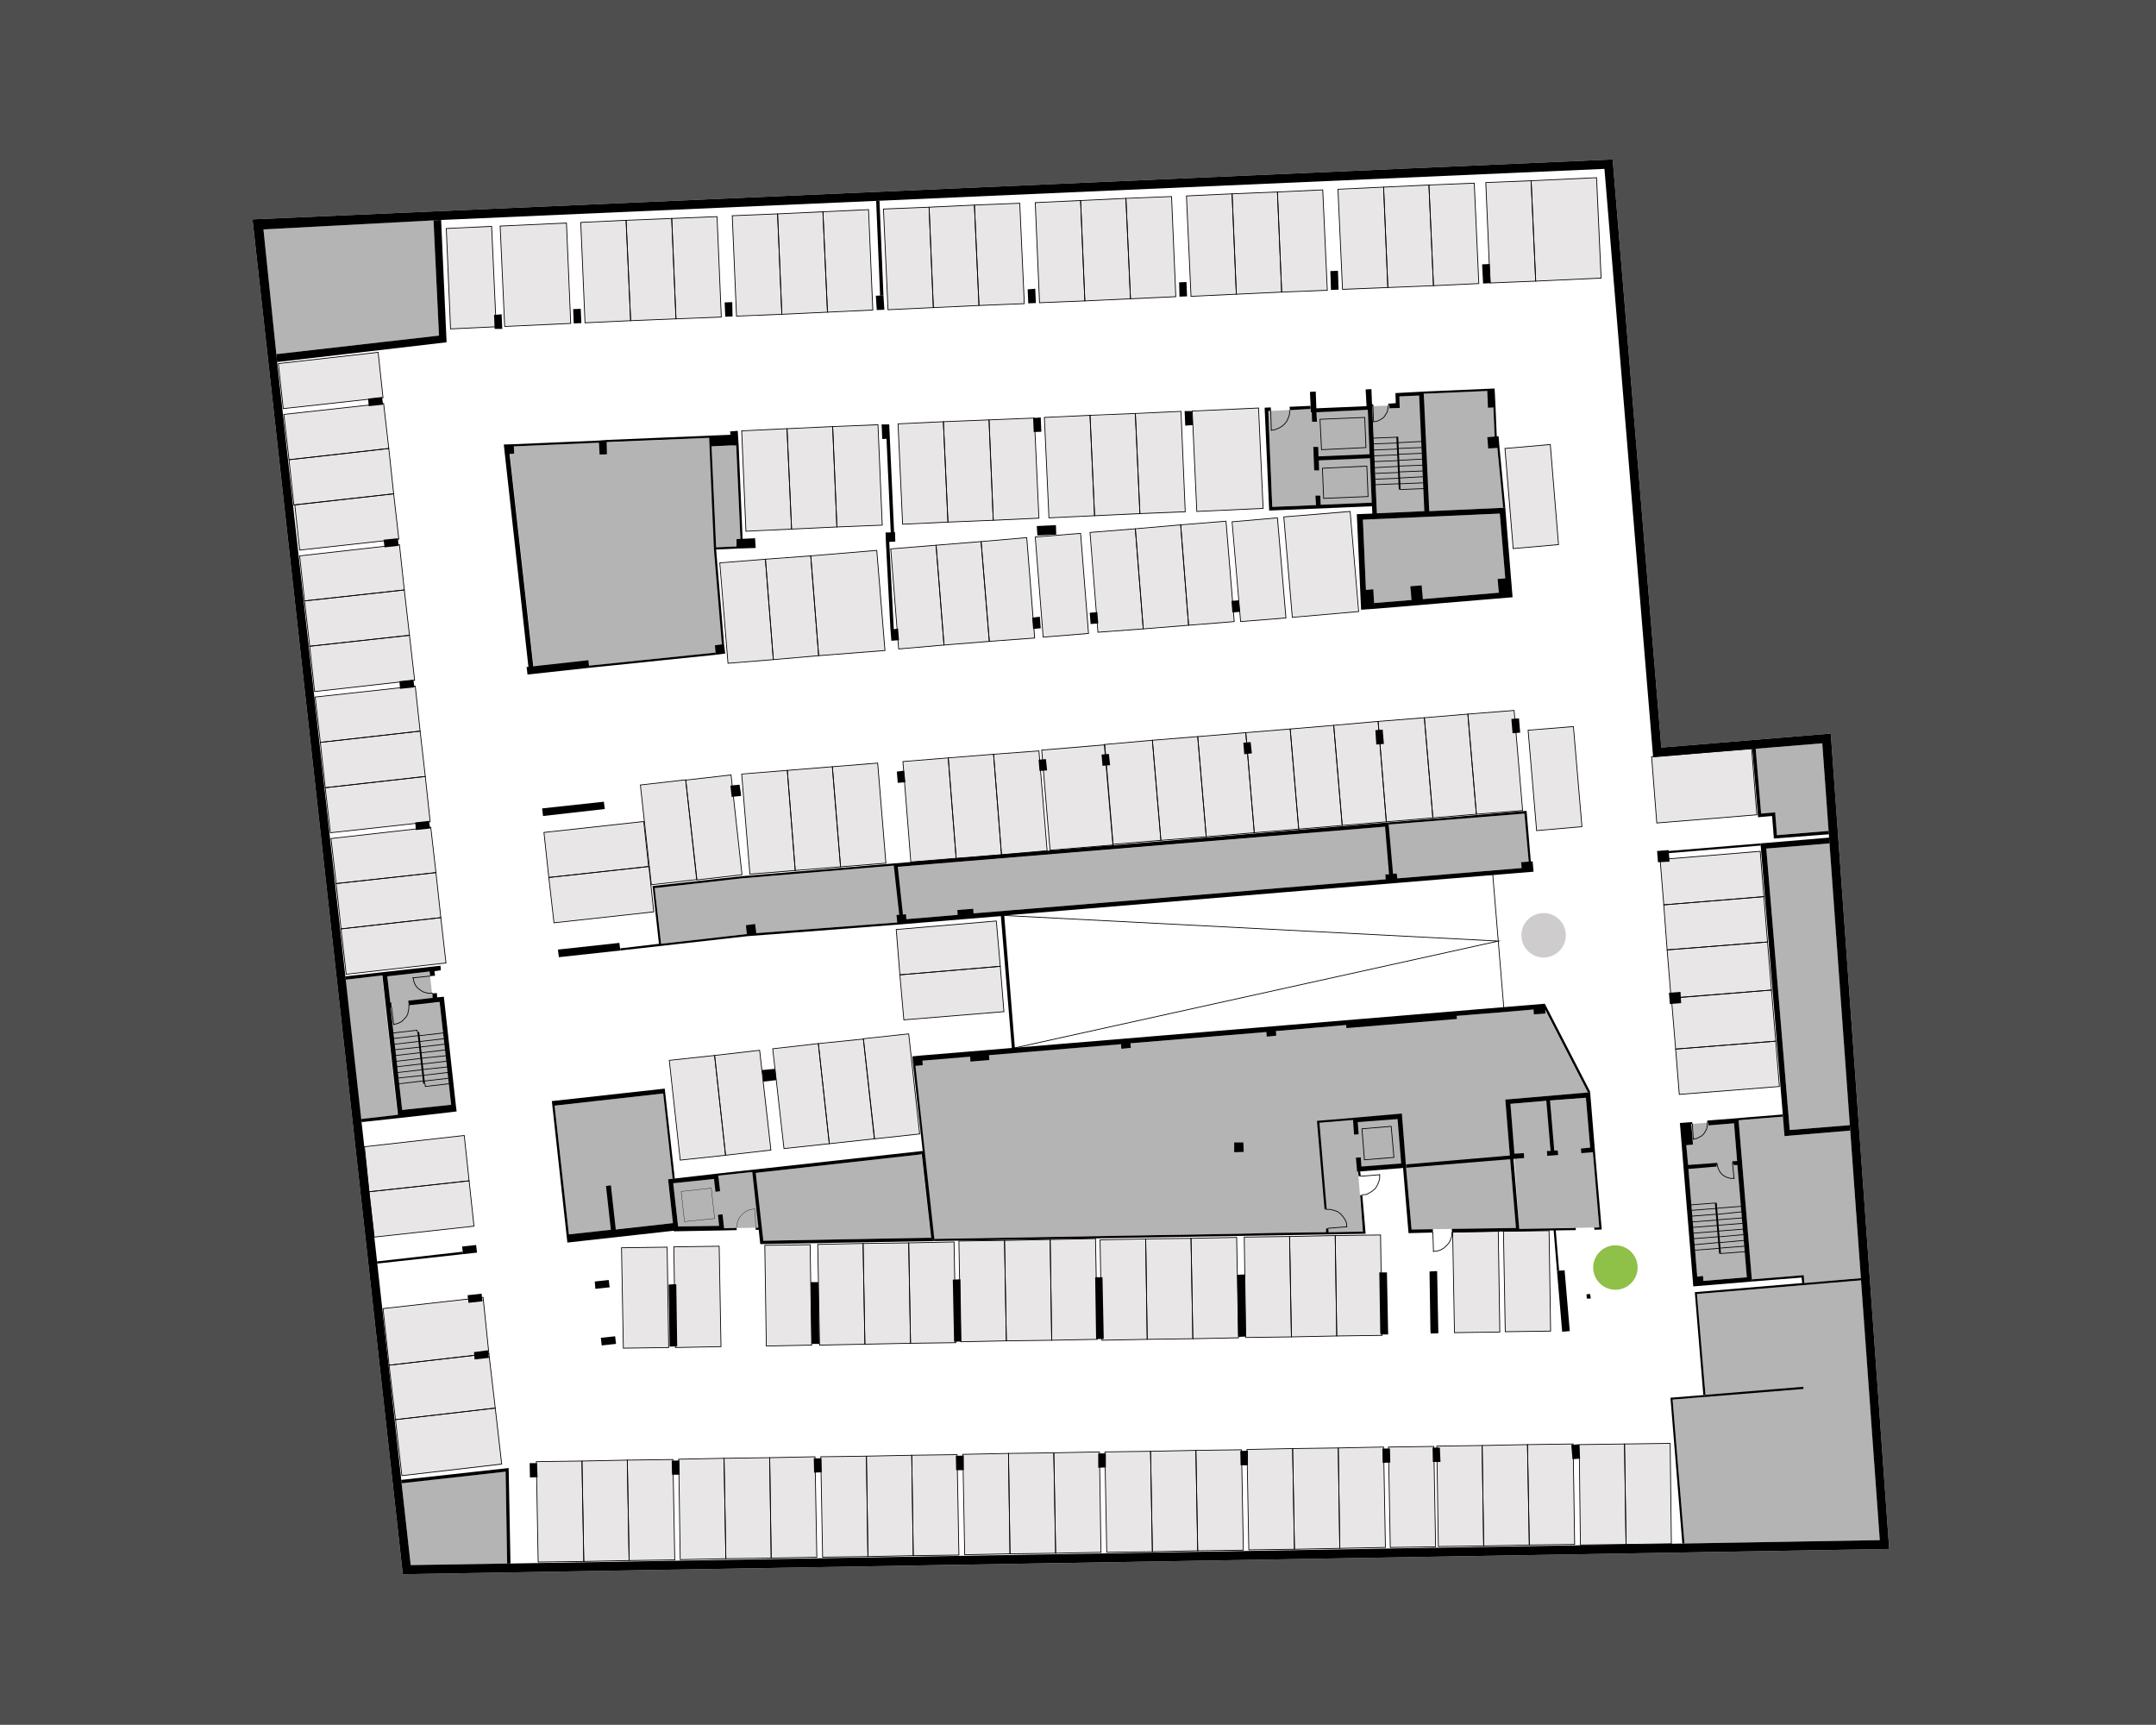 <?xml version="1.0" encoding="utf-8"?>
<!-- Generator: Adobe Illustrator 21.0.2, SVG Export Plug-In . SVG Version: 6.00 Build 0)  -->
<svg version="1.1" xmlns="http://www.w3.org/2000/svg" xmlns:xlink="http://www.w3.org/1999/xlink" x="0px" y="0px"
	 viewBox="0 0 708.7 566.9" style="enable-background:new 0 0 708.7 566.9;" xml:space="preserve">
<style type="text/css">
	.st0{fill:#4F4E4E;}
	.st1{fill:#B5B4B4;}
	.st2{fill:#E8E6E6;}
	.st3{fill:none;stroke:#000000;stroke-width:0.25;stroke-linecap:square;stroke-miterlimit:10;}
	.st4{fill:#8FC047;}
	.st5{fill:#CECCCC;}
	.st6{fill:none;stroke:#B8B7B7;stroke-width:4.164348e-02;stroke-linecap:square;stroke-miterlimit:10;}
	.st7{fill:none;stroke:#000000;stroke-width:0.1;stroke-miterlimit:10;}
</style>
<g id="Gfills">
	<polygon class="st0" points="0,0 708.7,0 708.7,566.9 0,566.9 132.4,517.4 621,509.1 601.8,241.1 546.1,245.7 530.1,52.4 83,72.1 
		132.4,517.4 0,566.9 	"/>
	<polygon class="st1" points="86.6,75.4 142.5,72.4 144.3,110.3 90.8,116.4 	"/>
	<polygon class="st1" points="182.3,363.4 218,359.4 221.1,387.4 219.6,387.6 221.2,402 187,405.7 	"/>
	<polygon class="st1" points="132,487.4 166.2,483.7 166.7,513.9 166,513.9 135,514.4 	"/>
	
		<rect x="116.2" y="321.1" transform="matrix(0.994 -0.11 0.11 0.994 -37.253 15.597)" class="st1" width="12.1" height="46.1"/>
	<polygon class="st1" points="127.3,320.9 141.2,319.3 142.2,328 142.6,329.6 144.5,329.3 148.3,363.1 132.2,364.8 	"/>
	<polygon class="st1" points="302.9,379.4 248.4,385.5 247.3,385.2 236.1,386.4 234.7,387.5 221.3,388.9 222.9,403.1 236.4,402.9 
		238,403.7 249.3,403.5 250.9,407.8 306,406.8 	"/>
	<polygon class="st1" points="242,146.4 233.9,146.7 235.4,179.9 242.1,179.6 242.1,177.2 243.4,177.1 	"/>
	<path class="st1" d="M233.1,143.9c0,0-64.2,2.8-64.1,2.8c0,0-1.4,2.5-1.4,2.5l7.8,69.8l18.3-0.2l41.7-4.3l2.1-2.7l-2.6-31.9
		L233.1,143.9z"/>
	<polygon class="st1" points="430.8,134.4 416.9,135.1 418.2,166.6 450.9,165.2 449.6,134.7 432.8,135.4 	"/>
	<polygon class="st1" points="451.1,133.5 456.7,133.3 456.7,134.2 460.1,134.1 460,130.3 466.5,130 468,129.4 488.9,128.5 
		490.9,133.9 491.3,143.5 492.2,147.2 494.1,166.9 469.8,168 468.2,168 452.6,168.7 451.7,147.8 451.1,134.5 	"/>
	<polygon class="st1" points="448,170.8 493,168.8 494.8,190.1 492.7,194.8 467.7,196.9 451.7,198.2 449,193.9 	"/>
	<polygon class="st1" points="577.1,246.1 599,244.3 601.1,273.1 584.1,274.5 583.4,267.1 578.9,267.4 	"/>
	<polygon class="st1" points="601.4,277.2 580.6,278.9 588.3,371.4 608.1,369.8 	"/>
	<polygon class="st1" points="215.2,291.9 242.6,288.8 293.8,284.5 295.1,284.9 380.7,277.9 455.3,271.7 456.5,271 500.9,267.4 
		501.1,267.4 502.5,283.2 500.2,285.3 459.3,288.7 455.5,289 320,300.2 314.8,300.7 297.9,302.1 294.9,303.2 248.6,306.7 245.5,307 
		217.3,310.2 	"/>
	<polygon class="st1" points="586.1,367 571.5,368.2 575.8,420.5 592.9,419.1 593.1,421.7 611.7,420.1 608.2,371.6 586.9,373.4 	"/>
	<polygon class="st1" points="498.3,403.6 494.8,361.4 522,359.1 507.8,331.8 504.1,331.8 478.8,333.9 442.4,336.9 416.2,339.2 
		371.5,342.9 325,346.7 303,348.5 300.8,350.2 307,407.2 448,404.8 446.4,385 447.5,383.5 460.7,382.5 462.2,383.8 464,404.1 	"/>
	<polygon class="st1" points="570,369.2 561.6,369.9 561.5,369 555.9,369.4 556.5,376.2 554.3,376.4 557.9,419.6 559.9,421 
		574.2,419.8 	"/>
	<polyline class="st1" points="611.8,420.8 557.8,425.3 560.6,458.4 560.6,459.1 549.8,460 553.7,507.3 617.9,506.2 611.8,420.8 	
		"/>
</g>
<g id="Gcontrol">
	<polygon id="Place1" class="st2" points="577.5,267.8 544.6,270.5 542.9,248.8 575.8,246.1 	"/>
	<polygon id="Place2" class="st2" points="579.8,294.7 546.9,297.4 545.6,282.5 578.5,279.7 	"/>
	<polygon id="Place3" class="st2" points="581,309.5 548.1,312.3 546.9,297.4 579.7,294.6 	"/>
	<polygon id="Place4" class="st2" points="582.3,325.4 549.3,328.1 548.1,312.3 580.9,309.6 	"/>
	<polygon id="Place5" class="st2" points="583.7,342.1 550.8,344.8 549.4,328 582.3,325.4 	"/>
	<polygon id="Place6" class="st2" points="584.9,357 552,359.8 550.7,344.9 583.6,342.1 	"/>
	
		<rect id="Place7" x="494.3" y="404.6" transform="matrix(1 -1.687535e-02 1.687535e-02 1 -7.035 8.53)" class="st2" width="15.1" height="33"/>
	
		<rect id="Place8" x="477.8" y="404.9" transform="matrix(1 -1.701364e-02 1.701364e-02 1 -7.099 8.318)" class="st2" width="15" height="33"/>
	
		<rect id="Place9" x="439.1" y="406" transform="matrix(1 -1.701364e-02 1.701364e-02 1 -7.124 7.66)" class="st2" width="15" height="33"/>
	
		<rect id="Place10" x="424.2" y="406.2" transform="matrix(1 -1.701364e-02 1.701364e-02 1 -7.13 7.405)" class="st2" width="15" height="33"/>
	
		<rect id="Place11" x="409.2" y="406.5" transform="matrix(1 -1.701364e-02 1.701364e-02 1 -7.137 7.151)" class="st2" width="15" height="33"/>
	
		<rect id="Place12" x="391.8" y="406.8" transform="matrix(1 -1.701364e-02 1.701364e-02 1 -7.144 6.854)" class="st2" width="15" height="33"/>
	
		<rect id="Place13" x="376.8" y="407.1" transform="matrix(1 -1.701364e-02 1.701364e-02 1 -7.151 6.6)" class="st2" width="15" height="33"/>
	
		<rect id="Place14" x="361.9" y="407.3" transform="matrix(1 -1.701364e-02 1.701364e-02 1 -7.158 6.346)" class="st2" width="15" height="33"/>
	
		<rect id="Place15" x="345.5" y="407.3" transform="matrix(1 -1.701364e-02 1.701364e-02 1 -7.159 6.066)" class="st2" width="15" height="33"/>
	
		<rect id="Place16" x="330.5" y="407.5" transform="matrix(1 -1.701364e-02 1.701364e-02 1 -7.165 5.811)" class="st2" width="15" height="33"/>
	
		<rect id="Place17" x="315.5" y="407.8" transform="matrix(1 -1.701364e-02 1.701364e-02 1 -7.172 5.557)" class="st2" width="15" height="33"/>
	
		<rect id="Place18" x="299" y="408.4" transform="matrix(1 -1.701364e-02 1.701364e-02 1 -7.184 5.276)" class="st2" width="15" height="33"/>
	
		<rect id="Place19" x="284" y="408.6" transform="matrix(1 -1.701364e-02 1.701364e-02 1 -7.191 5.021)" class="st2" width="15" height="33"/>
	
		<rect id="Place20" x="269.1" y="408.9" transform="matrix(1 -1.701364e-02 1.701364e-02 1 -7.197 4.767)" class="st2" width="15" height="33"/>
	
		<rect id="Place21" x="251.6" y="409.2" transform="matrix(1 -1.701364e-02 1.701364e-02 1 -7.205 4.47)" class="st2" width="15" height="33"/>
	
		<rect id="Place22" x="221.7" y="409.7" transform="matrix(1 -1.701364e-02 1.701364e-02 1 -7.218 3.962)" class="st2" width="15" height="33"/>
	
		<rect id="Place23" x="204.6" y="410" transform="matrix(1 -1.701364e-02 1.701364e-02 1 -7.226 3.67)" class="st2" width="15" height="33"/>
	<polygon id="Place24" class="st2" points="549.4,507.5 534.4,507.6 534,474.6 549,474.4 	"/>
	<polygon id="Place25" class="st2" points="534.5,507.7 519.5,507.8 519.1,474.8 534,474.6 	"/>
	
		<rect id="Place26" x="502.4" y="474.7" transform="matrix(1 -1.701364e-02 1.701364e-02 1 -8.283 8.747)" class="st2" width="15" height="33"/>
	
		<rect id="Place27" x="487.5" y="474.9" transform="matrix(1 -1.701364e-02 1.701364e-02 1 -8.29 8.492)" class="st2" width="15" height="33"/>
	
		<rect id="Place28" x="472.5" y="475.2" transform="matrix(1 -1.701364e-02 1.701364e-02 1 -8.296 8.238)" class="st2" width="15" height="33"/>
	
		<rect id="Place29" x="456.6" y="475.5" transform="matrix(1 -1.701364e-02 1.701364e-02 1 -8.304 7.968)" class="st2" width="15" height="33"/>
	
		<rect id="Place30" x="440.1" y="475.8" transform="matrix(1 -1.701364e-02 1.701364e-02 1 -8.31 7.687)" class="st2" width="15" height="33"/>
	
		<rect id="Place31" x="425.2" y="476" transform="matrix(1 -1.701364e-02 1.701364e-02 1 -8.317 7.432)" class="st2" width="15" height="33"/>
	
		<rect id="Place32" x="410.2" y="476.3" transform="matrix(1 -1.701364e-02 1.701364e-02 1 -8.323 7.178)" class="st2" width="15" height="33"/>
	
		<rect id="Place33" x="393.4" y="476.6" transform="matrix(1 -1.701364e-02 1.701364e-02 1 -8.331 6.892)" class="st2" width="15" height="33"/>
	
		<rect id="Place34" x="378.4" y="476.8" transform="matrix(1 -1.701364e-02 1.701364e-02 1 -8.338 6.638)" class="st2" width="15" height="33"/>
	
		<rect id="Place35" x="363.5" y="477.1" transform="matrix(1 -1.701364e-02 1.701364e-02 1 -8.344 6.383)" class="st2" width="15" height="33"/>
	
		<rect id="Place36" x="346.7" y="477.4" transform="matrix(1 -1.701364e-02 1.701364e-02 1 -8.351 6.097)" class="st2" width="15" height="33"/>
	
		<rect id="Place37" x="331.7" y="477.6" transform="matrix(1 -1.701364e-02 1.701364e-02 1 -8.358 5.843)" class="st2" width="15" height="33"/>
	
		<rect id="Place38" x="316.8" y="477.9" transform="matrix(1 -1.701364e-02 1.701364e-02 1 -8.364 5.589)" class="st2" width="15" height="33"/>
	
		<rect id="Place39" x="300" y="478.2" transform="matrix(1 -1.701364e-02 1.701364e-02 1 -8.372 5.302)" class="st2" width="15" height="33"/>
	
		<rect id="Place40" x="285" y="478.4" transform="matrix(1 -1.701364e-02 1.701364e-02 1 -8.378 5.048)" class="st2" width="15" height="33"/>
	
		<rect id="Place41" x="270.1" y="478.7" transform="matrix(1 -1.701364e-02 1.701364e-02 1 -8.385 4.794)" class="st2" width="15" height="33"/>
	
		<rect id="Place42" x="253.2" y="478.9" transform="matrix(1 -1.701364e-02 1.701364e-02 1 -8.392 4.508)" class="st2" width="15" height="33"/>
	
		<rect id="Place43" x="238.3" y="479.2" transform="matrix(1 -1.701364e-02 1.701364e-02 1 -8.398 4.253)" class="st2" width="15" height="33"/>
	
		<rect id="Place44" x="223.4" y="479.5" transform="matrix(1 -1.701364e-02 1.701364e-02 1 -8.405 3.999)" class="st2" width="15" height="33"/>
	
		<rect id="Place45" x="206.5" y="479.8" transform="matrix(1 -1.701364e-02 1.701364e-02 1 -8.413 3.713)" class="st2" width="15" height="33"/>
	
		<rect id="Place46" x="191.6" y="480" transform="matrix(1 -1.701364e-02 1.701364e-02 1 -8.419 3.459)" class="st2" width="15" height="33"/>
	
		<rect id="Place47" x="176.6" y="480.3" transform="matrix(1 -1.701364e-02 1.701364e-02 1 -8.426 3.204)" class="st2" width="15" height="33"/>
	
		<rect id="Place48" x="130.9" y="464.6" transform="matrix(0.994 -0.114 0.114 0.994 -52.969 19.852)" class="st2" width="33" height="18.5"/>
	<polygon id="Place49" class="st2" points="162.8,462.8 130,466.6 127.9,448.6 160.7,444.9 	"/>
	<polygon id="Place50" class="st2" points="160.7,444.9 127.9,448.5 125.9,430.1 158.8,426.4 	"/>
	
		<rect id="Place51" x="122.1" y="389.9" transform="matrix(0.994 -0.11 0.11 0.994 -42.861 17.652)" class="st2" width="33" height="14.9"/>
	
		<rect id="Place52" x="120.5" y="375" transform="matrix(0.994 -0.11 0.11 0.994 -41.235 17.384)" class="st2" width="33" height="14.9"/>
	
		<rect id="Place53" x="221.8" y="347.6" transform="matrix(0.994 -0.111 0.111 0.994 -38.957 27.663)" class="st2" width="14.9" height="33"/>
	
		<rect id="Place54" x="236.7" y="345.9" transform="matrix(0.994 -0.111 0.111 0.994 -38.681 29.303)" class="st2" width="14.9" height="33"/>
	
		<rect id="Place55" x="255.8" y="343.8" transform="matrix(0.994 -0.111 0.111 0.994 -38.323 31.416)" class="st2" width="14.9" height="33"/>
	
		<rect id="Place56" x="270.7" y="342.2" transform="matrix(0.994 -0.111 0.111 0.994 -38.054 33.056)" class="st2" width="14.9" height="33"/>
	
		<rect id="Place57_1_" x="285.6" y="340.6" transform="matrix(0.994 -0.111 0.111 0.994 -37.784 34.696)" class="st2" width="14.9" height="33"/>
	<polygon id="Place58_1_" class="st2" points="330,332.5 297.1,335.2 295.8,320.3 328.7,317.6 	"/>
	<polygon id="Place59" class="st2" points="328.8,317.6 295.8,320.4 294.6,305.5 327.5,302.7 	"/>
	
		<rect id="Place60" x="112.8" y="303.4" transform="matrix(0.994 -0.11 0.11 0.994 -33.408 16.112)" class="st2" width="33" height="14.9"/>
	
		<rect id="Place61" x="111.2" y="288.6" transform="matrix(0.994 -0.11 0.11 0.994 -31.782 15.839)" class="st2" width="33" height="14.9"/>
	
		<rect id="Place62" x="109.5" y="273.7" transform="matrix(0.994 -0.11 0.11 0.994 -30.159 15.567)" class="st2" width="33" height="14.9"/>
	
		<rect id="Place63" x="107.7" y="257" transform="matrix(0.994 -0.11 0.11 0.994 -28.331 15.262)" class="st2" width="33" height="14.9"/>
	
		<rect id="Place64" x="106" y="242.1" transform="matrix(0.994 -0.11 0.11 0.994 -26.708 14.99)" class="st2" width="33" height="14.9"/>
	
		<rect id="Place65" x="104.4" y="227.3" transform="matrix(0.994 -0.11 0.11 0.994 -25.082 14.717)" class="st2" width="33" height="14.9"/>
	
		<rect id="Place66" x="102.5" y="210.6" transform="matrix(0.994 -0.11 0.11 0.994 -23.257 14.413)" class="st2" width="33" height="14.9"/>
	
		<rect id="Place67" x="100.9" y="195.7" transform="matrix(0.994 -0.11 0.11 0.994 -21.631 14.14)" class="st2" width="33" height="14.9"/>
	
		<rect id="Place68" x="99.2" y="180.8" transform="matrix(0.994 -0.11 0.11 0.994 -20.005 13.868)" class="st2" width="33" height="14.9"/>
	<polygon id="Place69" class="st2" points="131.1,177.2 98.5,180.8 96.9,165.9 129.4,162.3 	"/>
	
		<rect id="Place70" x="95.7" y="149.2" transform="matrix(0.994 -0.11 0.11 0.994 -16.554 13.291)" class="st2" width="33" height="14.9"/>
	
		<rect id="Place71" x="94" y="134.4" transform="matrix(0.994 -0.11 0.11 0.994 -14.931 13.018)" class="st2" width="33" height="14.9"/>
	
		<rect id="Place72" x="92.2" y="117.6" transform="matrix(0.994 -0.11 0.11 0.994 -13.096 12.713)" class="st2" width="33" height="14.9"/>
	
		<rect id="Place73" x="181.2" y="286.6" transform="matrix(0.994 -0.11 0.11 0.994 -31.14 23.523)" class="st2" width="33" height="14.9"/>
	
		<rect id="Place74" x="179.5" y="271.7" transform="matrix(0.994 -0.11 0.11 0.994 -29.518 23.247)" class="st2" width="33" height="14.9"/>
	<polygon id="Place75" class="st2" points="229,289.1 214.2,290.8 210.5,258 225.4,256.3 	"/>
	<polygon id="Place76" class="st2" points="243.9,287.5 229.1,289.2 225.4,256.4 240.3,254.7 	"/>
	
		<rect id="Place77" x="245.1" y="253.8" transform="matrix(0.997 -8.091047e-02 8.091047e-02 0.997 -21.04 21.325)" class="st2" width="15" height="33"/>
	
		<rect id="Place78" x="260" y="252.5" transform="matrix(0.997 -8.091047e-02 8.091047e-02 0.997 -20.894 22.527)" class="st2" width="15" height="33"/>
	
		<rect id="Place79" x="274.9" y="251.3" transform="matrix(0.997 -8.091047e-02 8.091047e-02 0.997 -20.747 23.727)" class="st2" width="15" height="33"/>
	
		<rect id="Place80" x="298.1" y="249.7" transform="matrix(0.997 -8.091047e-02 8.091047e-02 0.997 -20.537 25.596)" class="st2" width="15" height="33"/>
	
		<rect id="Place81" x="313" y="248.5" transform="matrix(0.997 -8.091047e-02 8.091047e-02 0.997 -20.39 26.796)" class="st2" width="15" height="33"/>
	
		<rect id="Place82" x="327.9" y="247.3" transform="matrix(0.997 -8.091047e-02 8.091047e-02 0.997 -20.246 27.999)" class="st2" width="15" height="33"/>
	<polygon id="Place83" class="st2" points="365.7,277.6 345,279.3 342.3,246.4 363,244.7 	"/>
	<polygon id="Place84" class="st2" points="381.5,276.2 365.7,277.6 363,244.7 378.9,243.3 	"/>
	
		<rect id="Place85" x="380.2" y="242.6" transform="matrix(0.997 -8.091047e-02 8.091047e-02 0.997 -19.698 32.215)" class="st2" width="15" height="33"/>
	<polygon id="Place86" class="st2" points="412.2,273.7 396.4,275 393.8,242.1 409.5,240.8 	"/>
	<polygon id="Place87" class="st2" points="426.9,272.5 412.2,273.7 409.5,240.8 424.2,239.6 	"/>
	<polygon id="Place88" class="st2" points="441.5,271.3 426.8,272.5 424.1,239.6 438.8,238.4 	"/>
	<polygon id="Place89" class="st2" points="455.7,270.1 441.1,271.3 438.4,238.4 453.1,237.1 	"/>
	<polygon id="Place90" class="st2" points="471,268.8 455.7,270.1 453,237.1 468.2,235.9 	"/>
	<polygon id="Place91" class="st2" points="485.3,267.6 470.9,268.8 468.2,235.9 482.5,234.7 	"/>
	<polygon id="Place92" class="st2" points="500.5,266.4 485.2,267.6 482.5,234.7 497.7,233.5 	"/>
	
		<rect id="Place93" x="238" y="184.4" transform="matrix(0.997 -8.091047e-02 8.091047e-02 0.997 -15.45 20.517)" class="st2" width="15" height="33"/>
	
		<rect id="Place94" x="252.9" y="183.2" transform="matrix(0.997 -8.091047e-02 8.091047e-02 0.997 -15.306 21.72)" class="st2" width="15" height="33"/>
	
		<rect id="Place95" x="267.8" y="181.7" transform="matrix(0.997 -8.075177e-02 8.075177e-02 0.997 -15.098 23.151)" class="st2" width="21.8" height="33"/>
	
		<rect id="Place96" x="294.1" y="179.7" transform="matrix(0.997 -8.091047e-02 8.091047e-02 0.997 -14.887 25.042)" class="st2" width="15" height="33"/>
	
		<rect id="Place97" x="309" y="178.5" transform="matrix(0.997 -8.091047e-02 8.091047e-02 0.997 -14.74 26.244)" class="st2" width="15" height="33"/>
	
		<rect id="Place98" x="323.9" y="177.3" transform="matrix(0.997 -8.091047e-02 8.091047e-02 0.997 -14.593 27.445)" class="st2" width="15" height="33"/>
	
		<rect id="Place99" x="341.5" y="175.9" transform="matrix(0.997 -8.091047e-02 8.091047e-02 0.997 -14.422 28.871)" class="st2" width="15" height="33"/>
	
		<rect id="Place100" x="359.6" y="174.3" transform="matrix(0.997 -8.091047e-02 8.091047e-02 0.997 -14.234 30.325)" class="st2" width="15" height="33"/>
	
		<rect id="Place101" x="374.5" y="173.1" transform="matrix(0.997 -8.091047e-02 8.091047e-02 0.997 -14.09 31.525)" class="st2" width="15" height="33"/>
	
		<rect id="Place102" x="389.4" y="171.9" transform="matrix(0.997 -8.091047e-02 8.091047e-02 0.997 -13.943 32.728)" class="st2" width="15" height="33"/>
	
		<rect id="Place103" x="406.4" y="170.7" transform="matrix(0.997 -8.091047e-02 8.091047e-02 0.997 -13.794 34.101)" class="st2" width="15" height="33"/>
	
		<rect id="Place104" x="423.4" y="168.9" transform="matrix(0.996 -8.471803e-02 8.471803e-02 0.996 -14.152 37.46)" class="st2" width="21.8" height="33.1"/>
	<polygon id="Place105" class="st2" points="260.2,173.9 245.2,174.6 243.7,141.6 258.7,140.9 	"/>
	<polygon id="Place106" class="st2" points="275.1,173.3 260.1,173.9 258.7,140.9 273.6,140.3 	"/>
	<polygon id="Place107" class="st2" points="290.1,172.6 275.1,173.2 273.6,140.2 288.6,139.6 	"/>
	<polygon id="Place108" class="st2" points="311.6,171.6 296.6,172.3 295.2,139.3 310.2,138.6 	"/>
	<polygon id="Place109" class="st2" points="326.5,171 311.6,171.6 310.1,138.6 325.1,138 	"/>
	<polygon id="Place110" class="st2" points="341.5,170.5 326.5,171.1 325.1,138.1 340,137.5 	"/>
	<polygon id="Place111" class="st2" points="359.8,169.5 344.8,170.2 343.3,137.2 358.3,136.5 	"/>
	<polygon id="Place112" class="st2" points="374.7,169 359.7,169.7 358.3,136.7 373.2,136 	"/>
	<polygon id="Place113" class="st2" points="389.6,168.4 374.7,169 373.2,136 388.2,135.4 	"/>
	<polygon id="Place114" class="st2" points="415.2,167.1 393.4,168.1 391.9,135.1 413.7,134.1 	"/>
	<polygon id="Place115" class="st2" points="163.1,107.4 148.1,108.1 146.7,75.1 161.6,74.4 	"/>
	<polygon id="Place116" class="st2" points="187.6,106.3 165.9,107.3 164.4,74.3 186.2,73.3 	"/>
	<polygon id="Place117" class="st2" points="207.3,105.4 192.3,106.1 190.8,73.1 205.8,72.4 	"/>
	<polygon id="Place118" class="st2" points="222.2,104.8 207.2,105.4 205.8,72.4 220.7,71.8 	"/>
	<polygon id="Place119" class="st2" points="237.2,104.2 222.2,104.8 220.7,71.8 235.7,71.2 	"/>
	<polygon id="Place120" class="st2" points="257.1,103.3 242.1,103.9 240.6,70.9 255.6,70.3 	"/>
	<polygon id="Place121" class="st2" points="272,102.6 257,103.3 255.6,70.3 270.5,69.6 	"/>
	<polygon id="Place122" class="st2" points="287,101.9 272,102.6 270.5,69.6 285.5,68.9 	"/>
	<polygon id="Place123" class="st2" points="306.8,101.1 291.9,101.8 290.4,68.7 305.4,68.1 	"/>
	<polygon id="Place124" class="st2" points="321.8,100.4 306.8,101.1 305.4,68 320.4,67.4 	"/>
	<polygon id="Place125" class="st2" points="336.7,99.8 321.8,100.4 320.3,67.4 335.3,66.8 	"/>
	<polygon id="Place126" class="st2" points="356.7,98.9 341.7,99.5 340.2,66.5 355.2,65.9 	"/>
	<polygon id="Place127" class="st2" points="371.6,98.2 356.6,98.9 355.1,65.9 370.1,65.2 	"/>
	<polygon id="Place128" class="st2" points="386.5,97.7 371.6,98.4 370.1,65.4 385.1,64.7 	"/>
	<polygon id="Place129" class="st2" points="406.5,96.7 391.5,97.4 390,64.4 405,63.7 	"/>
	<polygon id="Place130" class="st2" points="421.4,96.1 406.4,96.7 404.9,63.7 419.9,63.1 	"/>
	<polygon id="Place131" class="st2" points="436.3,95.4 421.4,96 419.9,63 434.9,62.4 	"/>
	<polygon id="Place132" class="st2" points="456.2,94.7 441.2,95.3 439.8,62.3 454.7,61.7 	"/>
	<polygon id="Place133" class="st2" points="471.2,93.9 456.2,94.5 454.8,61.5 469.7,60.8 	"/>
	<polygon id="Place134" class="st2" points="486.1,93.2 471.1,93.9 469.7,60.8 484.7,60.2 	"/>
	<polygon id="Place135" class="st2" points="504.8,92.4 489.8,93 488.3,60 503.3,59.4 	"/>
	<polygon id="Place136" class="st2" points="526.4,91.4 504.6,92.4 503.2,59.4 525,58.4 	"/>
	<polygon id="Place137" class="st2" points="512.3,179 497.4,180.3 494.7,147.4 509.6,146.1 	"/>
	<polygon id="Place138" class="st2" points="520,271.7 505.1,273 502.3,240.1 517.2,238.8 	"/>
</g>
<g id="GPlacedivider">
	<polygon class="st3" points="138.1,240.3 139.8,255.2 106.9,258.9 105.3,244 138.1,240.3 	"/>
	<polygon class="st3" points="139.8,255.2 141.4,270.1 108.6,273.7 106.9,258.9 139.8,255.2 	"/>
	<polygon class="st3" points="136.5,225.5 138.1,240.3 105.3,244 103.6,229.1 136.5,225.5 	"/>
	<polygon class="st3" points="131.3,179 132.9,193.9 100.1,197.5 98.5,182.7 131.3,179 	"/>
	<polygon class="st3" points="132.9,193.9 134.6,208.8 101.8,212.4 100.1,197.5 132.9,193.9 	"/>
	<polygon class="st3" points="126.1,132.6 127.8,147.4 95,151.1 93.3,136.2 126.1,132.6 	"/>
	<polygon class="st3" points="124.3,115.8 125.9,130.7 93.1,134.3 91.5,119.5 124.3,115.8 	"/>
	<polygon class="st3" points="134.6,208.8 136.3,223.6 103.4,227.3 101.8,212.4 134.6,208.8 	"/>
	<polygon class="st3" points="141.6,271.9 143.3,286.8 110.5,290.4 108.8,275.6 141.6,271.9 	"/>
	<polygon class="st3" points="144.9,301.6 146.6,316.5 113.8,320.2 112.1,305.3 144.9,301.6 	"/>
	<polygon class="st3" points="129.4,162.3 131.1,177.2 98.5,180.8 96.9,165.9 129.4,162.3 	"/>
	<polygon class="st3" points="127.8,147.4 129.4,162.3 96.6,166 95,151.1 127.8,147.4 	"/>
	<polygon class="st3" points="143.3,286.8 144.9,301.6 112.1,305.3 110.5,290.4 143.3,286.8 	"/>
	<polygon class="st3" points="205.8,72.4 220.8,71.8 222.2,104.8 207.3,105.4 205.8,72.4 	"/>
	<polygon class="st3" points="164.4,74.3 186.2,73.3 187.6,106.3 165.9,107.3 164.4,74.3 	"/>
	<polygon class="st3" points="240.7,70.9 255.6,70.3 257,103.3 242.1,103.9 240.7,70.9 	"/>
	<polygon class="st3" points="190.9,73.1 205.8,72.4 207.3,105.4 192.3,106.1 190.9,73.1 	"/>
	<polygon class="st3" points="146.7,75.1 161.6,74.4 163.1,107.4 148.1,108.1 146.7,75.1 	"/>
	<polygon class="st3" points="243.8,141.6 258.7,140.9 260.2,173.9 245.2,174.6 243.8,141.6 	"/>
	<polygon class="st3" points="258.7,140.9 273.7,140.2 275.1,173.2 260.2,173.9 258.7,140.9 	"/>
	<polygon class="st3" points="273.7,140.2 288.6,139.6 290,172.6 275.1,173.2 273.7,140.2 	"/>
	<polygon class="st3" points="220.8,71.8 235.7,71.2 237.1,104.2 222.2,104.8 220.8,71.8 	"/>
	<polygon class="st3" points="270.5,69.6 285.5,68.9 286.9,101.9 272,102.6 270.5,69.6 	"/>
	<polygon class="st3" points="255.6,70.3 270.5,69.6 272,102.6 257,103.3 255.6,70.3 	"/>
	<polygon class="st3" points="307.7,179.2 322.5,178 325.2,210.8 310.3,212 307.7,179.2 	"/>
	<polygon class="st3" points="305.4,68.1 320.3,67.4 321.8,100.4 306.8,101.1 305.4,68.1 	"/>
	<polygon class="st3" points="373.2,173.8 388.1,172.5 390.7,205.5 375.8,206.7 373.2,173.8 	"/>
	<polygon class="st3" points="373.2,135.9 388.2,135.2 389.6,168.2 374.7,168.8 373.2,135.9 	"/>
	<polygon class="st3" points="358.3,175 373.2,173.8 375.8,206.7 360.9,207.8 358.3,175 	"/>
	<polygon class="st3" points="320.3,67.4 335.2,66.8 336.7,99.8 321.8,100.4 320.3,67.4 	"/>
	<polygon class="st3" points="295.2,139.3 310.1,138.6 311.6,171.6 296.7,172.3 295.2,139.3 	"/>
	<polygon class="st3" points="358.3,136.5 373.2,135.9 374.7,168.8 359.8,169.5 358.3,136.5 	"/>
	<polygon class="st3" points="290.4,68.7 305.4,68.1 306.8,101.1 291.9,101.8 290.4,68.7 	"/>
	<polygon class="st3" points="236.6,185 251.6,183.8 254.2,216.8 239.3,218 236.6,185 	"/>
	<polygon class="st3" points="340.3,176.5 355.2,175.3 357.8,208.2 342.9,209.4 340.3,176.5 	"/>
	<polygon class="st3" points="370.1,65.2 385.1,64.6 386.5,97.5 371.6,98.2 370.1,65.2 	"/>
	<polygon class="st3" points="388.1,172.5 403,171.3 405.7,204.3 390.7,205.5 388.1,172.5 	"/>
	<polygon class="st3" points="266.5,182.7 288.2,180.9 290.9,213.8 269.1,215.5 266.5,182.7 	"/>
	<polygon class="st3" points="292.8,180.4 307.7,179.2 310.3,212 295.4,213.3 292.8,180.4 	"/>
	<polygon class="st3" points="340.3,66.6 355.2,65.9 356.6,98.9 341.7,99.5 340.3,66.6 	"/>
	<polygon class="st3" points="322.5,178 337.5,176.7 340.1,209.7 325.2,210.8 322.5,178 	"/>
	<polygon class="st3" points="251.6,183.8 266.5,182.7 269.1,215.5 254.2,216.8 251.6,183.8 	"/>
	<polygon class="st3" points="325.1,138 340,137.4 341.5,170.3 326.5,171 325.1,138 	"/>
	<polygon class="st3" points="343.3,137.2 358.3,136.5 359.8,169.5 344.8,170.2 343.3,137.2 	"/>
	<polygon class="st3" points="355.2,65.9 370.1,65.2 371.6,98.2 356.6,98.9 355.2,65.9 	"/>
	<polygon class="st3" points="310.1,138.6 325.1,138 326.5,171 311.6,171.6 310.1,138.6 	"/>
	<polygon class="st3" points="548,312.2 546.9,297.4 579.8,294.7 581,309.6 548,312.2 	"/>
	<polygon class="st3" points="327.5,302.7 328.8,317.6 295.8,320.4 294.6,305.5 327.5,302.7 	"/>
	<polygon class="st3" points="132.1,485 130,466.6 162.8,462.8 164.9,481.2 132.1,485 	"/>
	<polygon class="st3" points="546.9,297.4 545.7,282.5 578.6,279.8 579.8,294.7 546.9,297.4 	"/>
	<polygon class="st3" points="328.8,317.6 330,332.5 297.1,335.2 295.8,320.4 328.8,317.6 	"/>
	<polygon class="st3" points="552,359.7 550.8,344.8 583.7,342.2 584.9,357.1 552,359.7 	"/>
	<polygon class="st3" points="254,344.7 269,343 272.6,375.9 257.7,377.5 254,344.7 	"/>
	<polygon class="st3" points="130,466.6 127.9,448.7 160.7,444.9 162.8,462.8 130,466.6 	"/>
	<polygon class="st3" points="220,348.5 234.9,346.9 238.5,379.7 223.6,381.3 220,348.5 	"/>
	<polygon class="st3" points="123,406.6 121.3,391.7 154.2,388.1 155.8,403 123,406.6 	"/>
	<polygon class="st3" points="121.3,391.7 119.8,376.9 152.6,373.2 154.2,388.1 121.3,391.7 	"/>
	<polygon class="st3" points="127.9,448.7 125.9,430.1 158.8,426.4 160.7,444.9 127.9,448.7 	"/>
	<polygon class="st3" points="544.6,270.5 542.9,248.7 575.8,246.1 577.5,267.8 544.6,270.5 	"/>
	<polygon class="st3" points="269,343 283.8,341.5 287.4,374.3 272.6,375.9 269,343 	"/>
	<polygon class="st3" points="234.9,346.9 249.7,345.2 253.4,378 238.5,379.7 234.9,346.9 	"/>
	<polygon class="st3" points="549.3,328.1 548,312.2 581,309.6 582.3,325.4 549.3,328.1 	"/>
	<polygon class="st3" points="550.8,344.8 549.4,328 582.3,325.4 583.7,342.2 550.8,344.8 	"/>
	<polygon class="st3" points="468.2,235.9 482.5,234.7 485.3,267.6 471,268.8 468.2,235.9 	"/>
	<polygon class="st3" points="488.4,60 503.3,59.4 504.8,92.4 489.8,93 488.4,60 	"/>
	<polygon class="st3" points="258.8,253.2 273.6,252 276.3,284.9 261.4,286.1 258.8,253.2 	"/>
	<polygon class="st3" points="378.8,243.3 393.7,242.1 396.5,275 381.6,276.2 378.8,243.3 	"/>
	<polygon class="st3" points="482.5,234.7 497.7,233.5 500.5,266.4 485.3,267.6 482.5,234.7 	"/>
	<polygon class="st3" points="393.7,242.1 409.5,240.8 412.3,273.7 396.5,275 393.7,242.1 	"/>
	<polygon class="st3" points="273.6,252 288.5,250.8 291.2,283.7 276.3,284.9 273.6,252 	"/>
	<polygon class="st3" points="494.7,147.4 509.6,146.1 512.3,179 497.4,180.3 494.7,147.4 	"/>
	<polygon class="st3" points="363,244.7 378.8,243.3 381.6,276.2 365.8,277.5 363,244.7 	"/>
	<polygon class="st3" points="243.8,254.4 258.8,253.2 261.4,286.1 246.5,287.3 243.8,254.4 	"/>
	<polygon class="st3" points="225.4,256.4 240.3,254.7 243.9,287.5 229.1,289.2 225.4,256.4 	"/>
	<polygon class="st3" points="438.4,238.4 453,237.1 455.7,270.1 441.2,271.3 438.4,238.4 	"/>
	<polygon class="st3" points="453,237.1 468.2,235.9 471,268.8 455.7,270.1 453,237.1 	"/>
	<polygon class="st3" points="296.8,250.3 311.7,249.1 314.3,282.1 299.4,283.3 296.8,250.3 	"/>
	<polygon class="st3" points="311.7,249.1 326.6,247.9 329.2,280.9 314.3,282.1 311.7,249.1 	"/>
	<polygon class="st3" points="503.3,59.4 524.8,58.4 526.3,91.4 504.8,92.4 503.3,59.4 	"/>
	
		<rect x="343.6" y="245.5" transform="matrix(0.997 -8.306703e-02 8.306703e-02 0.997 -20.537 30.314)" class="st3" width="20.8" height="33"/>
	<polygon class="st3" points="210.5,258 225.4,256.3 229,289.1 214.1,290.8 210.5,258 	"/>
	<polygon class="st3" points="409.5,240.8 424.1,239.6 426.9,272.5 412.3,273.7 409.5,240.8 	"/>
	<polygon class="st3" points="424.1,239.6 438.4,238.4 441.2,271.3 426.9,272.5 424.1,239.6 	"/>
	<polygon class="st3" points="505.1,273 520,271.7 517.2,238.8 502.3,240 505.1,273 	"/>
	<polygon class="st3" points="211.6,270 213.2,284.8 180.4,288.4 178.8,273.6 211.6,270 	"/>
	<polygon class="st3" points="213.3,284.8 214.9,299.7 182.1,303.3 180.4,288.4 213.3,284.8 	"/>
	<polygon class="st3" points="326.6,247.9 341.5,246.8 344.2,279.6 329.2,280.9 326.6,247.9 	"/>
	<polygon class="st3" points="284.8,478.6 299.7,478.3 300.2,511.3 285.3,511.6 284.8,478.6 	"/>
	<polygon class="st3" points="487.2,475.1 502.1,474.8 502.7,507.8 487.7,508.1 487.2,475.1 	"/>
	<polygon class="st3" points="534,474.6 549,474.4 549.4,507.4 534.5,507.6 534,474.6 	"/>
	<polygon class="st3" points="363.2,477.2 378.2,477 378.8,510 363.8,510.2 363.2,477.2 	"/>
	<polygon class="st3" points="299.7,478.3 314.6,478.1 315.2,511.1 300.2,511.3 299.7,478.3 	"/>
	<polygon class="st3" points="176.3,480.4 191.3,480.2 191.9,513.2 176.9,513.4 176.3,480.4 	"/>
	<polygon class="st3" points="331.5,477.7 346.4,477.5 347,510.5 332,510.7 331.5,477.7 	"/>
	<polygon class="st3" points="424.9,476.1 439.9,475.9 440.4,508.9 425.5,509.2 424.9,476.1 	"/>
	<polygon class="st3" points="502.1,474.8 517.1,474.6 517.6,507.6 502.7,507.8 502.1,474.8 	"/>
	<polygon class="st3" points="439.9,475.9 454.8,475.6 455.4,508.6 440.4,508.9 439.9,475.9 	"/>
	<polygon class="st3" points="472.3,475.3 487.2,475.1 487.7,508.1 472.8,508.3 472.3,475.3 	"/>
	<polygon class="st3" points="191.3,480.2 206.2,479.9 206.8,512.9 191.9,513.2 191.3,480.2 	"/>
	<polygon class="st3" points="378.2,477 393.1,476.7 393.7,509.7 378.8,510 378.2,477 	"/>
	<polygon class="st3" points="223.1,479.6 238,479.3 238.6,512.3 223.6,512.6 223.1,479.6 	"/>
	<polygon class="st3" points="409.9,476.4 424.9,476.1 425.5,509.2 410.5,509.4 409.9,476.4 	"/>
	<polygon class="st3" points="253,479.1 267.9,478.8 268.5,511.8 253.5,512.1 253,479.1 	"/>
	<polygon class="st3" points="316.5,478 331.5,477.7 332,510.7 317.1,511 316.5,478 	"/>
	<polygon class="st3" points="519.1,474.8 534,474.6 534.5,507.6 519.5,507.8 519.1,474.8 	"/>
	<polygon class="st3" points="238,479.3 253,479.1 253.5,512.1 238.6,512.3 238,479.3 	"/>
	<polygon class="st3" points="393.1,476.7 408.1,476.5 408.7,509.5 393.7,509.7 393.1,476.7 	"/>
	<polyline class="st3" points="346.4,477.5 361.4,477.2 361.9,510.2 	"/>
	<polyline class="st3" points="361.9,510.2 347,510.5 346.4,477.5 	"/>
	<polygon class="st3" points="269.8,478.8 284.8,478.6 285.3,511.6 270.4,511.8 269.8,478.8 	"/>
	<polygon class="st3" points="206.2,479.9 221.2,479.7 221.8,512.7 206.8,512.9 206.2,479.9 	"/>
	<polygon class="st3" points="456.4,475.6 471.3,475.4 471.9,508.4 457,508.6 456.4,475.6 	"/>
	<polygon class="st3" points="315.2,407.9 330.2,407.7 330.8,440.7 315.8,441 315.2,407.9 	"/>
	<polygon class="st3" points="221.5,409.8 236.4,409.6 237,442.6 222,442.9 221.5,409.8 	"/>
	<polygon class="st3" points="453.8,405.9 438.9,406.1 439.4,439.1 454.3,438.9 453.8,405.9 	"/>
	<polygon class="st3" points="298.7,408.5 283.7,408.7 284.3,441.8 299.3,441.5 298.7,408.5 	"/>
	<polygon class="st3" points="219.3,409.9 204.3,410.1 204.9,443.1 219.8,442.9 219.3,409.9 	"/>
	<polygon class="st3" points="509.2,404.5 494.2,404.7 494.8,437.7 509.7,437.5 509.2,404.5 	"/>
	<polygon class="st3" points="376.6,407.2 391.5,407 392.1,440 377.1,440.2 376.6,407.2 	"/>
	<polygon class="st3" points="283.7,408.7 268.8,409 269.4,442.1 284.3,441.8 283.7,408.7 	"/>
	<polygon class="st3" points="361.6,407.5 376.6,407.2 377.1,440.2 362.2,440.5 361.6,407.5 	"/>
	<polygon class="st3" points="391.5,407 406.5,406.7 407.1,439.7 392.1,440 391.5,407 	"/>
	<polygon class="st3" points="492.5,404.7 477.5,405 478.1,438 493,437.8 492.5,404.7 	"/>
	<polygon class="st3" points="313.6,408.2 298.7,408.5 299.3,441.5 314.2,441.3 313.6,408.2 	"/>
	<polygon class="st3" points="251.4,409.3 266.3,409.1 266.8,442.1 251.9,442.4 251.4,409.3 	"/>
	<polygon class="st3" points="423.9,406.4 409,406.6 409.5,439.6 424.5,439.4 423.9,406.4 	"/>
	<polygon class="st3" points="438.9,406.1 423.9,406.4 424.5,439.4 439.4,439.1 438.9,406.1 	"/>
	<polygon class="st3" points="330.2,407.7 345.2,407.4 345.7,440.5 330.8,440.7 330.2,407.7 	"/>
	<polygon class="st3" points="345.2,407.4 360.1,407.1 360.7,440.2 345.7,440.5 345.2,407.4 	"/>
	<polygon class="st3" points="390,64.4 405,63.7 406.4,96.7 391.5,97.4 390,64.4 	"/>
	<polygon class="st3" points="454.8,61.5 469.7,60.8 471.2,93.9 456.2,94.5 454.8,61.5 	"/>
	<polygon class="st3" points="419.9,63.1 434.8,62.4 436.3,95.4 421.3,96 419.9,63.1 	"/>
	<polygon class="st3" points="439.8,62.2 454.8,61.5 456.2,94.5 441.3,95.1 439.8,62.2 	"/>
	<polygon class="st3" points="405,63.7 419.9,63.1 421.3,96 406.4,96.7 405,63.7 	"/>
	<polygon class="st3" points="469.7,60.8 484.6,60.2 486.1,93.2 471.2,93.9 469.7,60.8 	"/>
	<polygon class="st3" points="413.7,134.1 391.9,135.1 393.4,168.1 415.2,167.1 413.7,134.1 	"/>
	<polygon class="st3" points="424.8,202.9 446.6,201 443.8,168.1 422,169.9 424.8,202.9 	"/>
	<polygon class="st3" points="407.8,204.3 422.7,203.1 419.9,170.2 405,171.5 407.8,204.3 	"/>
	<polygon class="st3" points="283.8,341.4 298.7,339.8 302.3,372.7 287.5,374.3 283.8,341.4 	"/>
</g>
<g id="Gdraw">
	<line class="st3" x1="128.7" y1="331.1" x2="129.4" y2="336.7"/>
	<line class="st3" x1="137.3" y1="340.4" x2="129.6" y2="341.3"/>
	<line class="st3" x1="138.7" y1="353.5" x2="131" y2="354.3"/>
	<line class="st3" x1="138.6" y1="351.6" x2="130.8" y2="352.5"/>
	<line class="st3" x1="138.4" y1="349.7" x2="130.6" y2="350.6"/>
	<line class="st3" x1="138.1" y1="347.9" x2="130.4" y2="348.8"/>
	<line class="st3" x1="137.9" y1="346" x2="130.2" y2="346.9"/>
	<polyline class="st3" points="129.4,336.7 130.3,336.5 131.2,336.2 132.1,335.7 132.8,335 133.5,334.2 134,333.4 134.2,332.4 
		134.4,331.4 134.4,330.4 	"/>
	<line class="st3" x1="137.7" y1="344.2" x2="130" y2="345"/>
	<line class="st3" x1="137.5" y1="342.3" x2="129.8" y2="343.2"/>
	<polyline class="st3" points="135.8,321.4 136,322.4 136.3,323.3 136.8,324.2 137.5,324.9 138.3,325.5 139.1,326 140.1,326.3 
		141,326.5 142.1,326.4 	"/>
	<line class="st3" x1="141.4" y1="320.8" x2="135.7" y2="321.4"/>
	<line class="st3" x1="147.4" y1="354.4" x2="139.6" y2="355.3"/>
	<line class="st3" x1="146.9" y1="350.7" x2="139.2" y2="351.5"/>
	<line class="st3" x1="131.2" y1="356.2" x2="138.9" y2="355.3"/>
	<line class="st3" x1="147.1" y1="352.5" x2="139.4" y2="353.4"/>
	<line class="st3" x1="146.3" y1="345.1" x2="138.6" y2="346"/>
	<line class="st3" x1="146.5" y1="347" x2="138.7" y2="347.8"/>
	<polyline class="st3" points="147.5,356.2 139.8,357.1 139.7,356.2 	"/>
	<line class="st3" x1="145.7" y1="339.5" x2="137.9" y2="340.4"/>
	<line class="st3" x1="145.9" y1="341.4" x2="138.1" y2="342.3"/>
	<line class="st3" x1="146.1" y1="343.2" x2="138.4" y2="344.1"/>
	<line class="st3" x1="146.7" y1="348.8" x2="138.9" y2="349.7"/>
	<polyline class="st3" points="137.2,339.2 137.1,338.6 129.4,339.5 	"/>
	<polygon class="st3" points="435.1,163.8 449.7,163.2 449.3,153.2 434.7,153.9 435.1,163.8 	"/>
	<polygon class="st3" points="434.4,147.8 449,147.1 448.6,137.2 433.9,137.8 434.4,147.8 	"/>
	<line class="st3" x1="459" y1="143.7" x2="451.5" y2="144"/>
	<line class="st3" x1="459.7" y1="159" x2="452.2" y2="159.3"/>
	<line class="st3" x1="417.7" y1="135.1" x2="417.9" y2="141.4"/>
	<line class="st3" x1="459.6" y1="157.2" x2="452.1" y2="157.5"/>
	<polyline class="st3" points="417.9,141.4 419.2,141.2 420.4,140.7 421.4,140.1 422.3,139.3 423,138.4 423.5,137.3 423.9,136.1 
		423.9,134.9 	"/>
	<line class="st3" x1="459.1" y1="145.6" x2="451.6" y2="145.9"/>
	<line class="st3" x1="459.3" y1="149.5" x2="451.8" y2="149.8"/>
	<line class="st3" x1="459.2" y1="147.6" x2="451.7" y2="147.9"/>
	<line class="st3" x1="459.3" y1="151.4" x2="451.9" y2="151.7"/>
	<polyline class="st3" points="451.5,138.6 452.5,138.5 453.4,138.1 454.3,137.6 455,137 455.5,136.2 456,135.4 456.2,134.4 
		456.3,133.4 	"/>
	<line class="st3" x1="451.3" y1="133.6" x2="451.5" y2="138.6"/>
	<line class="st3" x1="459.6" y1="145.5" x2="467.1" y2="145.1"/>
	<line class="st3" x1="459.7" y1="147.4" x2="467.2" y2="147.1"/>
	<line class="st3" x1="459.8" y1="149.3" x2="467.3" y2="149"/>
	<line class="st3" x1="459.4" y1="153.3" x2="451.9" y2="153.7"/>
	<line class="st3" x1="459.5" y1="155.3" x2="452.1" y2="155.6"/>
	<line class="st3" x1="460.4" y1="160.9" x2="467.9" y2="160.6"/>
	<line class="st3" x1="460.3" y1="159" x2="467.8" y2="158.7"/>
	<line class="st3" x1="460.2" y1="157.1" x2="467.7" y2="156.7"/>
	<line class="st3" x1="460.1" y1="155.1" x2="467.6" y2="154.8"/>
	<line class="st3" x1="459.9" y1="153.2" x2="467.5" y2="152.9"/>
	<line class="st3" x1="459.9" y1="151.3" x2="467.3" y2="150.9"/>
	<line class="st3" x1="564.2" y1="401" x2="556.4" y2="401.6"/>
	<line class="st3" x1="563.7" y1="395.4" x2="555.9" y2="396"/>
	<line class="st3" x1="564.3" y1="402.8" x2="556.6" y2="403.4"/>
	<line class="st3" x1="564.5" y1="404.7" x2="556.8" y2="405.3"/>
	<line class="st3" x1="564.7" y1="406.5" x2="556.9" y2="407.1"/>
	<line class="st3" x1="565" y1="410.3" x2="557.2" y2="410.9"/>
	<line class="st3" x1="564.8" y1="408.4" x2="557" y2="409.1"/>
	<line class="st3" x1="563.9" y1="397.2" x2="556.1" y2="397.8"/>
	<line class="st3" x1="564" y1="399.1" x2="556.3" y2="399.7"/>
	<line class="st3" x1="572.9" y1="404" x2="565.1" y2="404.6"/>
	<line class="st3" x1="573.2" y1="407.7" x2="565.4" y2="408.4"/>
	<line class="st3" x1="573.3" y1="409.6" x2="565.6" y2="410.2"/>
	<line class="st3" x1="573" y1="405.8" x2="565.2" y2="406.5"/>
	<line class="st3" x1="573.5" y1="411.4" x2="565.7" y2="412"/>
	<line class="st3" x1="572.7" y1="402.1" x2="565" y2="402.7"/>
	<line class="st3" x1="572.2" y1="396.5" x2="564.5" y2="397.1"/>
	<line class="st3" x1="572.4" y1="398.3" x2="564.7" y2="399.1"/>
	<line class="st3" x1="572.6" y1="400.3" x2="564.8" y2="400.9"/>
	<polyline class="st3" points="564.5,382.8 564.7,383.8 565.1,384.7 565.6,385.5 566.3,386.2 567.1,386.7 568,387.1 568.9,387.3 
		570,387.3 	"/>
	<line class="st3" x1="569.5" y1="382.4" x2="570" y2="387.3"/>
	<polyline class="st3" points="556.6,374.4 557.7,374.2 558.5,373.8 559.4,373.3 560.1,372.6 560.6,371.8 561,371 561.2,370 
		561.2,369 	"/>
	<line class="st3" x1="556.3" y1="369.4" x2="556.6" y2="374.4"/>
	<polygon class="st3" points="512.8,375.9 511.7,362.6 519.4,362 520.6,375.3 512.8,375.9 	"/>
	<polygon class="st3" points="448.5,381.2 458.2,380.4 457.3,370.2 447.7,371 448.5,381.2 	"/>
	<polyline class="st3" points="447.8,392.7 449.1,392.6 450.1,392.1 451.2,391.4 452.1,390.6 452.7,389.6 453.2,388.5 453.5,387.3 
		453.5,386.1 	"/>
	<line class="st3" x1="447.3" y1="386.6" x2="453.5" y2="386.1"/>
	<polygon class="st3" points="507.4,376.4 506.3,363.1 498.5,363.7 499.6,377.1 507.4,376.4 	"/>
	<line class="st3" x1="524.1" y1="403.5" x2="524" y2="397.3"/>
	<polyline class="st3" points="524,397.3 522.8,397.4 521.6,397.8 520.6,398.4 519.7,399.2 518.9,400.1 518.3,401.2 518,402.4 
		517.9,403.6 	"/>
	<polyline class="st3" points="471.2,411.3 472.4,411.2 473.6,410.8 474.6,410.2 475.5,409.4 476.3,408.5 476.8,407.5 477.2,406.3 
		477.3,405 	"/>
	<line class="st3" x1="471" y1="405.1" x2="471.2" y2="411.3"/>
	<polyline class="st3" points="442.7,403.2 442.6,401.9 442.1,400.8 441.4,399.8 440.6,398.9 439.6,398.2 438.5,397.8 437.3,397.5 
		436.1,397.5 	"/>
	<line class="st3" x1="436.6" y1="403.7" x2="442.7" y2="403.2"/>
	<line class="st3" x1="494.3" y1="331.1" x2="490.7" y2="287.6"/>
	<polyline class="st3" points="330.1,300.9 492.5,309.3 333.6,344.4 	"/>
</g>
<g id="Gexit">
	<polygon class="st1" points="496.5,362.8 499.4,403.9 525.7,403.4 523.6,378.7 522.7,377.2 521.3,360.8 	"/>
	<circle id="Exit_1_" class="st4" cx="531" cy="416.6" r="7.3"/>
	<g id="Level-3">
		<circle class="st5" cx="507.4" cy="307.4" r="7.3"/>
	</g>
	<path class="st5" d="M330.1,300.9"/>
</g>
<g id="Gplanek">
	<line class="st6" x1="456.6" y1="287.4" x2="455.4" y2="287.4"/>
	<polyline class="st7" points="248.2,397.3 247,397.5 245.8,397.8 244.8,398.4 243.9,399.2 243.1,400.1 242.6,401.2 242.2,402.4 
		242.1,403.6 	"/>
	<polygon points="519.4,479.4 519,474.7 516.5,474.9 516.9,479.6 519.4,479.4 	"/>
	<line class="st6" x1="455.4" y1="287.4" x2="455.5" y2="289"/>
	<path class="st6" d="M512,378.1"/>
	<line class="st6" x1="501" y1="380.6" x2="496.4" y2="381"/>
	<line class="st6" x1="560.1" y1="460.3" x2="560.2" y2="460.3"/>
	<line class="st6" x1="500.9" y1="379" x2="497.8" y2="379.2"/>
	<path class="st6" d="M509.8,378.3"/>
	<polyline points="446.6,372.8 445.1,372.9 446.6,372.8 446.3,368.8 459.4,367.8 460.6,382.4 447.5,383.4 447.3,380.4 445.7,380.5 
		446.1,385.1 462.2,383.8 460.8,366 444.7,367.4 445.1,372.9 	"/>
	<line class="st6" x1="149.8" y1="362.9" x2="150" y2="362.9"/>
	<line class="st6" x1="138.8" y1="317.1" x2="138.9" y2="317.1"/>
	<polygon class="st7" points="234.9,400.5 225,401.5 223.9,391.6 233.8,390.5 234.9,400.5 	"/>
	<line class="st6" x1="144.2" y1="366" x2="144.4" y2="366"/>
	<polygon points="154,428.2 158.6,427.7 158.3,425.2 153.7,425.7 	"/>
	<polygon points="156,446.8 155.8,444.4 160.4,443.8 160.7,446.3 	"/>
	<polygon points="472.8,438.2 470.3,438.3 470.2,437.5 469.9,417.9 471.6,417.8 472.4,417.8 	"/>
	<polygon points="266.8,441 266.8,441.7 269.3,441.7 269,421.4 268.3,421.4 266.5,421.4 	"/>
	<polygon points="406.7,419 407,438.6 407.1,439.4 409.5,439.3 409.2,418.9 408.4,418.9 	"/>
	<polygon points="219.8,422.2 220.1,441.8 220.1,442.6 222.6,442.5 222.3,422.1 221.5,422.1 	"/>
	<polygon points="455.9,418.2 456.3,438.6 453.8,438.6 453.7,437.8 453.4,418.2 455.1,418.2 	"/>
	<polygon points="195.5,421.2 195.7,423.6 200.4,423.1 200.1,420.7 195.5,421.2 	"/>
	<polygon points="197.5,439.7 197.8,442.2 202.5,441.7 202.2,439.2 197.5,439.7 	"/>
	<polygon points="407.8,481.6 410.2,481.6 410.2,476.8 407.7,476.9 	"/>
	<polygon points="174.2,485.6 176.7,485.5 176.5,480.9 174.1,480.9 	"/>
	<polygon points="267.6,484 270.1,483.9 270,479.3 267.5,479.3 	"/>
	<polygon points="183.7,314.6 183.4,312.1 203.6,309.9 203.9,312.4 	"/>
	<polygon points="391.9,135.1 392.1,139.7 389.6,139.9 389.4,135.1 	"/>
	<polygon points="162.4,103.5 164.9,103.3 165.1,108.1 162.6,108.1 	"/>
	<polygon points="339.6,137.4 339.8,142 342.3,141.9 342.1,137.2 	"/>
	<polygon points="363.5,477.7 363.5,482.3 361,482.4 361,477.7 	"/>
	<polygon points="178.2,265.7 178.5,268.2 198.8,265.9 198.5,263.5 	"/>
	<polygon points="347.1,172.6 347.2,175.7 341,176 340.8,172.9 	"/>
	<polygon points="126.4,179.9 131,179.4 130.8,176.9 126.1,177.4 	"/>
	<polyline points="255.2,355 250.9,355.5 250.5,351.7 254.8,351.3 255.1,354.2 255.2,355 250.6,351.8 250.5,351.7 	"/>
	<polygon points="136.7,272.8 141.4,272.3 141,269.8 136.5,270.3 	"/>
	<polygon points="188.6,106.3 188.4,101.6 190.9,101.5 191.1,106.2 	"/>
	<polygon points="340.5,99.6 338,99.7 337.8,95.1 340.3,94.9 	"/>
	<polygon points="454.5,480.8 457,480.7 456.9,476.1 454.4,476.1 	"/>
	<polyline points="243.1,257.9 243.5,260.5 243.6,261.6 240.5,261.9 240.1,258.2 243.1,257.9 240.2,258.2 240.1,258.2 	"/>
	<polygon points="316.8,478.4 316.8,483.2 314.3,483.2 314.2,478.5 	"/>
	<polygon points="473.3,475.8 470.9,475.8 471,480.5 473.5,480.5 	"/>
	<polygon points="125.6,130.5 125.9,133 121.2,133.5 121,131 	"/>
	<polygon points="240.8,104 238.4,104.1 238.2,99.4 240.7,99.3 	"/>
	<polygon points="220.9,484.7 223.4,484.7 223.3,480 220.8,480.1 	"/>
	<polygon points="135.9,223.4 136.2,225.9 131.5,226.4 131.3,223.9 	"/>
	<polygon points="238.4,214.8 238.3,214.1 238,211.7 237.3,211.8 235,212.1 235.3,215.2 	"/>
	<path class="st6" d="M245.6,307.7"/>
	<path class="st6" d="M451.4,193.7"/>
	<polygon points="362.8,440.1 360.3,440.1 360,419.8 360.7,419.8 362.4,419.8 362.8,439.4 	"/>
	<line class="st7" x1="248.4" y1="403.5" x2="248.2" y2="397.3"/>
	<polygon points="294.8,253.6 295.1,257.3 297.6,257.1 297.2,253.3 	"/>
	<path class="st6" d="M593,419.8"/>
	<path class="st6" d="M590.6,420"/>
	<polyline points="462.2,383.8 464,404.1 471,404 471,405.1 463,405.3 461.2,383.8 	"/>
	<polyline points="137.2,339.2 137.8,339.2 139.7,356.2 139.1,356.2 137.2,339.2 	"/>
	<polygon points="387.7,97.5 387.6,92.8 390,92.7 390.2,97.4 	"/>
	<line class="st6" x1="173.7" y1="493.3" x2="173.8" y2="493.3"/>
	<polyline points="156.9,411.7 156.8,411.7 156.5,409.2 151.9,409.7 152.2,412.2 156.8,411.7 	"/>
	<polygon points="364.9,251.5 362.4,251.7 362.1,248 364.5,247.8 	"/>
	<polygon points="316,440.9 313.6,441 313.6,440.2 313.2,420.6 315,420.5 315.7,420.5 	"/>
	<polygon points="552.4,326 548.6,326.3 548.9,330 552.6,329.7 	"/>
	<polygon points="408.8,378.6 408.8,378.5 408.8,377.7 408.7,375.5 405.7,375.5 405.7,376.8 405.7,377.6 405.7,378.7 	"/>
	<polygon points="548.5,279.4 548.8,283.2 545,283.4 544.7,279.7 	"/>
	<polygon points="341.4,249.7 341.7,253.4 344.2,253.2 343.8,249.5 	"/>
	<polygon points="499.3,236.1 499.7,240.8 497.2,241 496.8,236.3 	"/>
	<polygon points="405.1,201.3 407.6,201.1 407.2,197.3 404.8,197.5 	"/>
	<polygon points="437.3,89.1 437.5,95.3 440,95.2 439.8,89 	"/>
	<line class="st6" x1="449" y1="193.9" x2="451.4" y2="193.7"/>
	<polyline points="513.6,437.7 513.5,437.7 511.8,417.7 514.3,417.5 516,437.5 513.5,437.7 	"/>
	<polyline points="444.7,368.1 433.7,369 436.1,397.5 435.4,397.5 432.9,368.4 445,367.4 	"/>
	<polygon points="521.6,426.8 522.9,426.8 522.7,425.3 521.5,425.4 521.6,426.8 	"/>
	<line class="st6" x1="517.6" y1="404.3" x2="517.8" y2="404.3"/>
	<line class="st6" x1="524.5" y1="404.2" x2="524.6" y2="404.2"/>
	<polyline points="446.4,385 446.6,386.6 447.3,386.6 447.1,385 	"/>
	<polyline points="430.8,133.4 423.9,133.7 424,134.8 430.8,134.4 	"/>
	<polyline points="553.7,507.3 549.8,460 592.8,456.5 592.8,455.8 549.1,459.4 553,507.3 	"/>
	<polyline points="307.2,407.9 408.1,406.2 448.9,405.5 447.8,392.8 447.1,392.8 448,404.8 436.7,405 436.6,403.7 435.9,403.8 
		435.9,405 420.8,405.2 407.3,405.5 307,407.2 	"/>
	<line class="st6" x1="494.1" y1="166.9" x2="494.8" y2="166.9"/>
	<polyline points="289.2,101.9 289.1,101.9 288.2,101.9 287.9,97.2 290.4,97.1 290.7,101.8 288.2,101.9 	"/>
	<polygon points="554.9,382.9 554.3,376.4 556.5,376.2 556.2,372.5 556,370.4 555.9,369.4 556.3,369.4 556.2,368.8 552.2,369.1 
		556.6,422.8 575.9,421.2 571.5,368.2 573.7,368 586.1,367 586,366.3 573.6,367.3 571.4,367.5 561.2,368.3 561.2,369 561.5,369 
		561.6,369.9 570,369.2 571,381.6 569.4,381.7 569.5,382.4 569.8,382.4 569.9,382.9 571.1,382.9 574.2,419.8 559.9,421 559.8,419.4 
		557.9,419.6 555,384.2 564.3,383.4 564.2,382.8 564.5,382.8 564.5,382.2 	"/>
	<polygon points="565.1,412.1 563.7,395.4 564.3,395.3 565.7,412 	"/>
	<polygon points="358.5,205.1 358.2,201.4 360.7,201.2 361,204.9 	"/>
	<polygon points="408.7,244.1 409,247.9 411.5,247.6 411.1,243.9 	"/>
	<polygon points="341.8,202.7 342.1,206.5 339.6,206.7 339.3,203 	"/>
	
		<rect x="487.2" y="86.8" transform="matrix(0.999 -5.097009e-02 5.097009e-02 0.999 -3.951 25.013)" width="2.5" height="6.3"/>
	<polygon points="452.4,244.7 454.9,244.5 454.5,239.8 452.1,240 	"/>
	<polyline points="456.4,270.3 501.8,266.5 503.2,283.2 502.5,283.2 501.1,267.4 456.5,271 	"/>
	<line class="st6" x1="452.3" y1="161.3" x2="452.4" y2="161.3"/>
	<line class="st6" x1="459.8" y1="160.9" x2="460.4" y2="160.9"/>
	<polyline points="123.9,414.6 124,415.3 152.2,412.2 152.1,411.4 123.9,414.6 	"/>
	<polyline points="608.1,369.8 608.2,371.7 599,244.3 577.1,246.1 576,246.1 543.4,248.9 527.4,55.5 145,72.3 86.6,75.4 91.1,119 
		131.9,486.3 132,487.4 135,514.4 132.4,517.4 83,72.1 530.1,52.4 546.1,245.7 601.8,241.1 621,509.1 132.4,517.4 135,514.4 
		165.9,513.9 167,513.9 617.9,506.2 608.2,371.7 	"/>
	<polyline points="608.2,371.6 586.6,373.4 578.7,277.2 601.3,275.3 601.4,277.2 580.6,278.9 588.3,371.4 608.1,369.8 	"/>
	<polygon points="91.1,119 90.8,116.4 144.3,110.3 142.5,72.4 145,72.3 146.8,112.5 	"/>
	<polyline points="288,66 289.3,97.2 290.4,97.1 289.1,66 	"/>
	<polygon points="132,487.5 166.2,483.7 166.7,513.9 167.8,513.9 167.2,482.5 131.9,486.4 	"/>
	<polyline points="560.3,425.1 611.8,420.8 557.8,425.3 560.6,458.4 559.9,458.5 557.1,424.7 557.2,424.7 557.1,424.7 592.4,421.7 
		592.2,419.9 575.9,421.2 575.8,420.5 592.9,419.1 593.1,421.7 611.7,420.1 611.8,420.8 	"/>
	<polyline points="584.1,274.5 601.1,273.1 584.1,274.5 583.5,267 578.9,267.4 577.1,246 576,246.1 577.9,268.6 582.5,268.2 
		583.1,275.6 601.2,274.2 601.1,273.1 584.1,274.5 583.1,275.6 	"/>
	<polygon points="295.2,206.6 295.5,210.4 293,210.6 292.7,206.8 291.2,178.1 291.1,175 292.8,175 291.4,144.2 290,144.3 
		289.8,139.5 292.3,139.5 292.5,144.1 293.9,174.9 294.2,174.9 294.3,178 292.3,178.1 293.8,206.8 	"/>
	<polygon points="240.1,142.9 240,141.8 242.5,141.6 242.8,146.3 242,146.4 240.2,146.4 233.9,146.7 235.4,179.9 242.1,179.6 
		242.1,177.2 243.4,177.1 242,146.4 242.8,146.3 244.1,177.1 248.2,176.9 248.4,180.1 242.2,180.3 235.4,180.6 238,211.7 
		237.3,211.8 234.7,180.7 234,164.7 233.1,143.9 199.4,145.3 199.5,149.3 197.1,149.4 196.9,145.5 196.9,145.5 169,146.7 
		168.9,146.7 169,149.1 167.5,149.2 175.3,219 193.4,217 193.6,218.8 193.5,218.8 235.2,214.5 235.3,215.2 193.6,219.5 173.4,221.7 
		173.1,219.2 173.7,219.2 165.6,146.1 168.9,146 196.9,144.8 199.4,144.6 	"/>
	<polyline points="118.9,368.8 130.9,367.5 144.2,366 150.1,365.3 149.8,362.9 145.9,327.6 143.7,327.8 143.6,326.4 142.1,326.5 
		142.2,328 134.2,328.9 134.4,330.4 144.5,329.3 148.3,363.1 132.2,364.8 128.4,331.1 128.7,331.1 128.6,329.5 128.3,329.5 
		127.3,320.9 141.2,319.3 141.4,320.8 143,320.7 142.8,319.2 144.9,318.9 144.8,317.4 113.5,320.9 113.6,322 125.7,320.6 
		130.8,366.4 118.7,367.8 	"/>
	<polygon points="468,129.4 469.8,168 494.1,166.9 494.8,166.9 497.2,196.3 451.8,200.1 451.7,198.2 464,197.2 463.6,192.7 
		467.3,192.4 463.6,192.7 467.3,192.4 467.7,196.9 492.7,194.8 492.3,190.3 494.8,190.1 492.3,190.3 494.8,190.1 493,168.8 
		448,170.8 449,193.9 451.4,193.7 451.8,200.1 447.4,200.4 446,169 451.1,168.8 451,166.4 417.2,167.8 415.7,134 417.7,133.9 
		417.8,135 416.9,135.1 418.2,166.6 423.2,166.4 432.6,166 432.4,162.9 434,162.9 434.1,165.9 450.9,165.2 450.3,150.6 433.5,151.3 
		433.6,154.6 432,154.6 431.7,146.9 433.3,146.9 433.4,150 450.2,149.3 449.6,134.7 432.7,135.5 432.9,138.6 431.3,138.6 
		431.2,135.5 430.9,135.5 430.6,128.8 432.5,128.7 432.7,134.2 449.2,133.5 448.9,128 450.8,127.9 451,132.9 451.4,132.9 
		451.4,133.5 451.1,133.5 451.1,134.4 452.6,168.7 468.2,168 466.5,130 460,130.3 460.1,134.1 456.7,134.2 456.7,133.3 456.4,133.3 
		456.3,132.7 458.8,132.5 458.7,129.2 468,128.7 	"/>
	<polyline points="460.4,160.9 459.6,143.5 459,143.6 459.8,160.9 	"/>
	<polyline points="468,128.7 488.8,127.8 491.3,127.7 491.6,133.9 492,143.4 492.6,143.4 492.9,147.1 494.8,166.9 494.1,166.9 
		492.2,147.2 489.2,147.4 488.9,143.7 491.3,143.5 490.9,133.9 489.1,134 488.9,128.5 468,129.4 	"/>
	<polyline points="303.2,378.3 236.1,385.7 219.6,387.6 221.2,402 202.4,404.1 200.8,389.6 199.2,389.8 200.8,404.2 187,405.7 
		182.3,363.4 218,359.4 221.1,387.4 221.8,387.3 218.5,357.8 181.4,361.9 186.5,408.4 221.5,404.5 221.5,404.7 238.1,404.4 
		242.2,404.3 242.1,403.6 238,403.7 237.5,399.1 236,399.3 236.4,402.9 222.9,403.1 221.3,388.9 234.7,387.5 235.2,391.7 
		236.7,391.5 236.1,386.4 247.3,385.2 249.3,403.5 248.4,403.5 248.4,404.2 249.4,404.2 249.9,408.9 307.2,407.9 306,406.8 
		250.9,407.8 248.4,385.5 302.9,379.4 	"/>
	<path class="st6" d="M306.9,407.4"/>
	<path d="M492.4,332.8l-13.6,1.1l0.1,1l-36.3,3l-0.1-1l-23.1,2l0.1,1.5l-3.1,0.3l-0.1-1.5l-44.7,3.7l0.1,1.5l-3.1,0.3l-0.1-1.5
		l-43.4,3.6l0.1,1.6l-6.2,0.5l-0.1-1.6l-15.7,1.3l0.1,1.5l-2.4,0.2l6.3,57.6l-1.1-0.9l-3.2-28.5c0,0,0.4-0.1,0.4-0.2l-3.1-28
		l-0.3-3.1l3.1-0.3l15.7-1.3l130-10.8l59.1-4.9l15,29.1l-0.8,0.1l-14.1-27.3l0.1,1.3l-3.8,0.3l-0.1-1.6L492.4,332.8z"/>
	<polyline points="333.6,344.4 330.1,300.9 421.5,293.3 504.1,286.5 503.8,283.1 500,283.4 500.2,285.3 459.3,288.7 459.1,287.1 
		457.9,287.2 456.4,270.3 293.7,283.8 243.6,288 214.5,291.2 216.6,310.2 203.9,311.7 203.9,312.4 245.6,307.7 295,303.9 
		294.9,303.2 248.6,306.7 248.2,303.7 245.2,304.1 245.5,307 217.3,310.2 215.2,291.9 243.7,288.7 293.8,284.5 295.6,300.7 
		294.7,300.7 295,303.9 329,301.1 320,300.2 319.9,298.7 314.7,299.1 314.8,300.7 297.9,302.1 297.8,300.5 296.8,300.6 295.1,284.9 
		455.3,271.7 456.6,287.4 455.4,287.4 455.5,289 415.5,292.3 412.8,292.5 415.5,292.3 412.3,292.6 412.8,292.5 415.5,292.3 
		412.6,292.6 412.3,292.6 320,300.2 329,301.1 332.6,344.5 	"/>
	<polygon points="508.3,361.8 509.7,378.3 508.5,378.3 508.6,379.9 512.2,379.6 512,378.1 510.9,378.2 509.5,361.7 521.3,360.8 
		522.7,377.2 519.7,377.5 519.8,379 523.6,378.7 525.7,403.4 524.1,403.5 524.1,404.2 526.5,404.1 524.3,378.6 522.7,359 
		494.8,361.4 496.4,381 501,380.6 500.9,379 497.8,379.2 496.5,362.8 	"/>
	<polyline points="462.2,383.8 496.4,381 498.3,403.6 477.2,403.9 477.3,405 498.3,404.7 510.7,404.4 511.8,417.7 512.5,417.7 
		511.4,404.4 518,404.3 517.9,403.6 499.4,403.9 497.4,379.7 462.2,382.7 	"/>
	<polyline points="578.7,277.2 548.5,279.7 548.5,280.4 578.8,277.9 	"/>
</g>
</svg>
